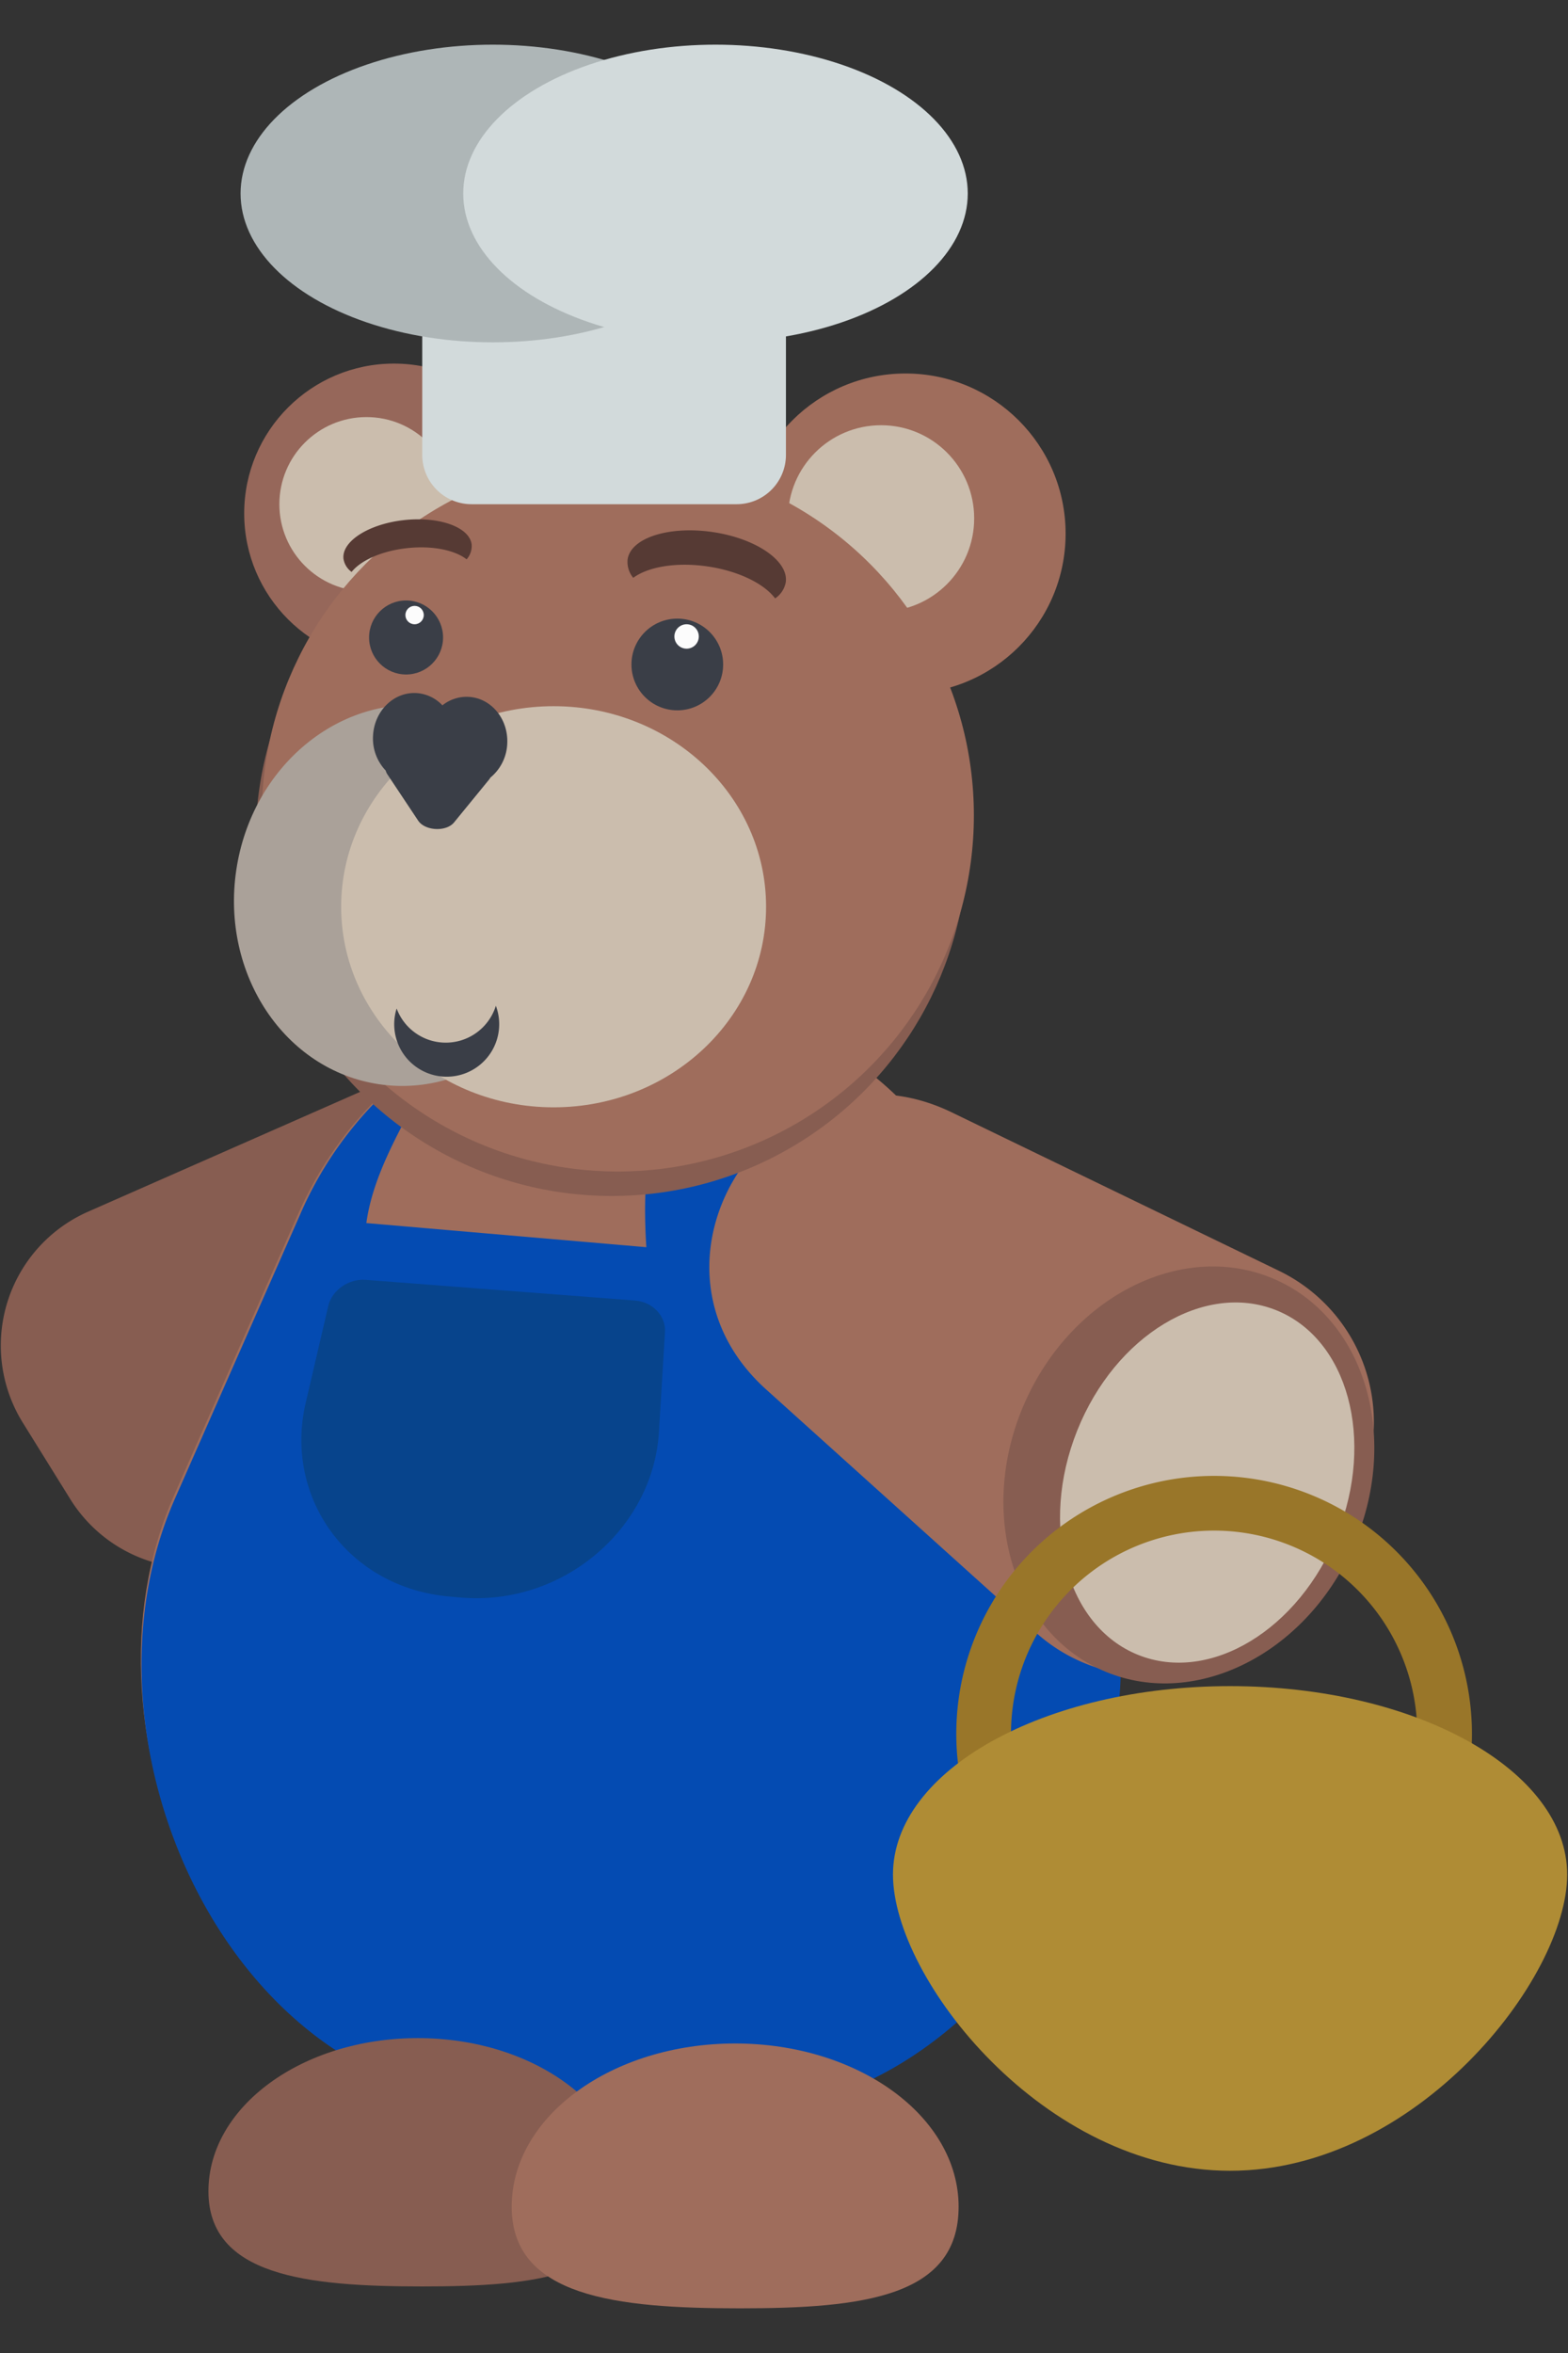 <svg xmlns="http://www.w3.org/2000/svg" width="420" height="630" viewBox="0 0 420 630">
  <rect x="0" y="0" width="420" height="630" fill="#333333" stroke="none"/>
  <defs>
    <style>
      .cls-1 {
        fill: #875d51;
      }

      .cls-2 {
        fill: #9f6d5c;
      }

      .cls-3 {
        fill: #044bb2;
      }

      .cls-4 {
        fill: #07448c;
      }

      .cls-5 {
        fill: #cbbdad;
      }

      .cls-6 {
        fill: #997629;
      }

      .cls-7 {
        fill: #af8c35;
      }

      .cls-8 {
        fill: #96675a;
      }

      .cls-9 {
        fill: #aaa199;
      }

      .cls-10 {
        fill: #d2dadb;
      }

      .cls-11 {
        fill: #aeb6b7;
      }

      .cls-12 {
        fill: #3a3e47;
      }

      .cls-13 {
        fill: #fcfcfc;
      }

      .cls-14 {
        fill: #563a34;
      }
    </style>
  </defs>
  <g id="chef">
    <g id="chef_bear" data-name="chef bear">
      <g id="oso">
        <g id="brazo_izq" data-name="brazo izq">
          <path class="cls-1" d="M101.17,290.27l-77.69,34.2A39.16,39.16,0,0,0,6.16,381l12.6,20.28a39.15,39.15,0,0,0,58.36,9.53l65.09-54.48C176.91,327.29,142.59,272,101.17,290.27Z"/>
        </g>
        <g id="body">
          <path class="cls-2" d="M79.66,325.46l-33.08,75C18.27,464.71,60.86,557.38,131,560.44l59.5,2.6c70.1,3.07,123.87-85.4,101.27-151.83l-26.42-77.64C236,247.53,116.33,242.3,79.66,325.46Z"/>
        </g>
        <path class="cls-3" d="M294.94,412.09l-9.13-26.81a50.33,50.33,0,0,1-17.63,5.48c-33.17,3.88-63.92-25.94-68.68-66.61-2.27-19.42,1.79-37.8,10.27-52.13a102.48,102.48,0,0,0-14.93-4.47c-16,10.92-23.81,34.86-21.71,66.38l-75-6.46c2.43-17.93,15.89-34.46,18.7-45.9a99.88,99.88,0,0,0-36.5,43.75L46.86,401.26c-28.64,65,14.48,158.51,85.42,161.61l60.21,2.63C263.43,568.6,317.81,479.31,294.94,412.09Z"/>
        <path class="cls-4" d="M123.26,427.72l-2.83-.25c-27.37-2.4-44.41-26.68-38.56-51.81l6.07-26.05c1-4.19,5.48-7.29,10-6.94l72.18,5.54c4.65.35,8.25,4.11,8,8.4l-1.62,26.74C175,409.17,150.85,430.14,123.26,427.72Z"/>
        <path class="cls-1" d="M168,586.69c0,22.62-23.93,25.49-54.91,25.49s-57.26-2.87-57.26-25.49,25.11-41,56.08-41S168,564.07,168,586.69Z"/>
        <path class="cls-2" d="M256.77,590.84c0,24.14-25.54,27.2-58.6,27.2s-61.11-3.06-61.11-27.2,26.8-43.71,59.85-43.71S256.77,566.7,256.77,590.84Z"/>
        <g id="brazo_derecho" data-name="brazo derecho">
          <path class="cls-2" d="M205.2,372l72.41,65.23A45,45,0,0,0,345,428.68l15.3-22.74a45,45,0,0,0-17.51-65.59L255,297.86C208.28,275.21,166.59,337.18,205.2,372Z"/>
          <ellipse class="cls-1" cx="318.43" cy="394.88" rx="57.22" ry="48.03" transform="translate(-171.79 525.28) rotate(-66.01)"/>
          <ellipse class="cls-5" cx="323.37" cy="396.98" rx="49.71" ry="37.5" transform="translate(-165.35 549.68) rotate(-68.19)"/>
        </g>
        <g id="basquet">
          <path class="cls-6" d="M325.2,395.16a69.06,69.06,0,1,0,69.07,69.06A69.06,69.06,0,0,0,325.2,395.16Zm0,123.47a54.41,54.41,0,1,1,54.42-54.41A54.41,54.41,0,0,1,325.2,518.63Z"/>
          <path class="cls-7" d="M419.78,501.91c0,27.87-40.42,79.3-90.29,79.3s-90.3-51.43-90.3-79.3,40.43-50.46,90.3-50.46S419.78,474.05,419.78,501.91Z"/>
        </g>
        <g id="cabeza">
          <g>
            <circle class="cls-8" cx="105.52" cy="137.46" r="40.11"/>
            <circle class="cls-5" cx="98.16" cy="135" r="23.33"/>
          </g>
          <g>
            <circle class="cls-2" cx="242.55" cy="142.88" r="42.88"/>
            <circle class="cls-5" cx="236" cy="138.79" r="24.94"/>
          </g>
          <circle class="cls-1" cx="163.85" cy="224.85" r="95.37"/>
          <circle class="cls-2" cx="165.49" cy="218.3" r="95.37"/>
          <g id="ocico">
            <ellipse class="cls-9" cx="109.03" cy="239.75" rx="51.1" ry="46.24" transform="translate(-144.13 312.41) rotate(-81.56)"/>
            <ellipse class="cls-5" cx="148.29" cy="242.78" rx="56.91" ry="53.7"/>
          </g>
          <g id="sombrero">
            <path class="cls-10" d="M113.13,87.47h97.39a0,0,0,0,1,0,0V121.8A13.21,13.21,0,0,1,197.31,135h-71a13.21,13.21,0,0,1-13.21-13.21V87.47A0,0,0,0,1,113.13,87.47Z"/>
            <g>
              <ellipse class="cls-11" cx="132.01" cy="51.81" rx="67.57" ry="39.85"/>
              <ellipse class="cls-10" cx="191.65" cy="51.81" rx="67.57" ry="39.85"/>
            </g>
          </g>
        </g>
        <path id="nariz_v2" class="cls-12" d="M135.87,199.12c.34-6.62-4.31-12.23-10.37-12.54a10.38,10.38,0,0,0-7,2.27,10.4,10.4,0,0,0-7-3.29c-6.07-.31-11.25,4.81-11.58,11.43a12.45,12.45,0,0,0,3.4,9.33,3,3,0,0,0,.44,1L112,219.71c1.85,2.78,7.51,3.06,9.62.49L131,208.73a3.46,3.46,0,0,0,.35-.53A12.39,12.39,0,0,0,135.87,199.12Z"/>
        <g id="ojos">
          <circle id="ojo_derecho" data-name="ojo derecho" class="cls-12" cx="181.42" cy="177.91" r="12.28"/>
          <circle id="ojo_izquierdo" data-name="ojo izquierdo" class="cls-12" cx="108.77" cy="170.68" r="9.91"/>
          <circle class="cls-13" cx="183.91" cy="170.41" r="3.27"/>
          <circle class="cls-13" cx="111.05" cy="164.68" r="2.46"/>
        </g>
        <g id=":_" data-name=":)">
          <path id="voca_:_" data-name="voca :)" class="cls-12" d="M132.82,269.29a14.05,14.05,0,0,1-26.58.73,14.32,14.32,0,0,0-.61,3.18,14.06,14.06,0,1,0,27.19-3.91Z"/>
          <g id="cejas_:_" data-name="cejas :)">
            <path class="cls-14" d="M189.46,151.65c8.34,1.21,15.2,4.62,18.16,8.57a6.65,6.65,0,0,0,2.85-4.3c.83-5.75-8-11.79-19.67-13.48s-21.86,1.59-22.69,7.34a6.63,6.63,0,0,0,1.51,4.93C173.58,151.77,181.13,150.44,189.46,151.65Z"/>
            <path class="cls-14" d="M109.07,146.76c6.75-.74,12.8.55,15.91,3a5.32,5.32,0,0,0,1.36-3.93c-.5-4.66-8.6-7.61-18.08-6.58S91.51,144.93,92,149.59a5.33,5.33,0,0,0,2.18,3.54C96.69,150,102.32,147.49,109.07,146.76Z"/>
          </g>
        </g>
      </g>
    </g>
  </g>
</svg>
